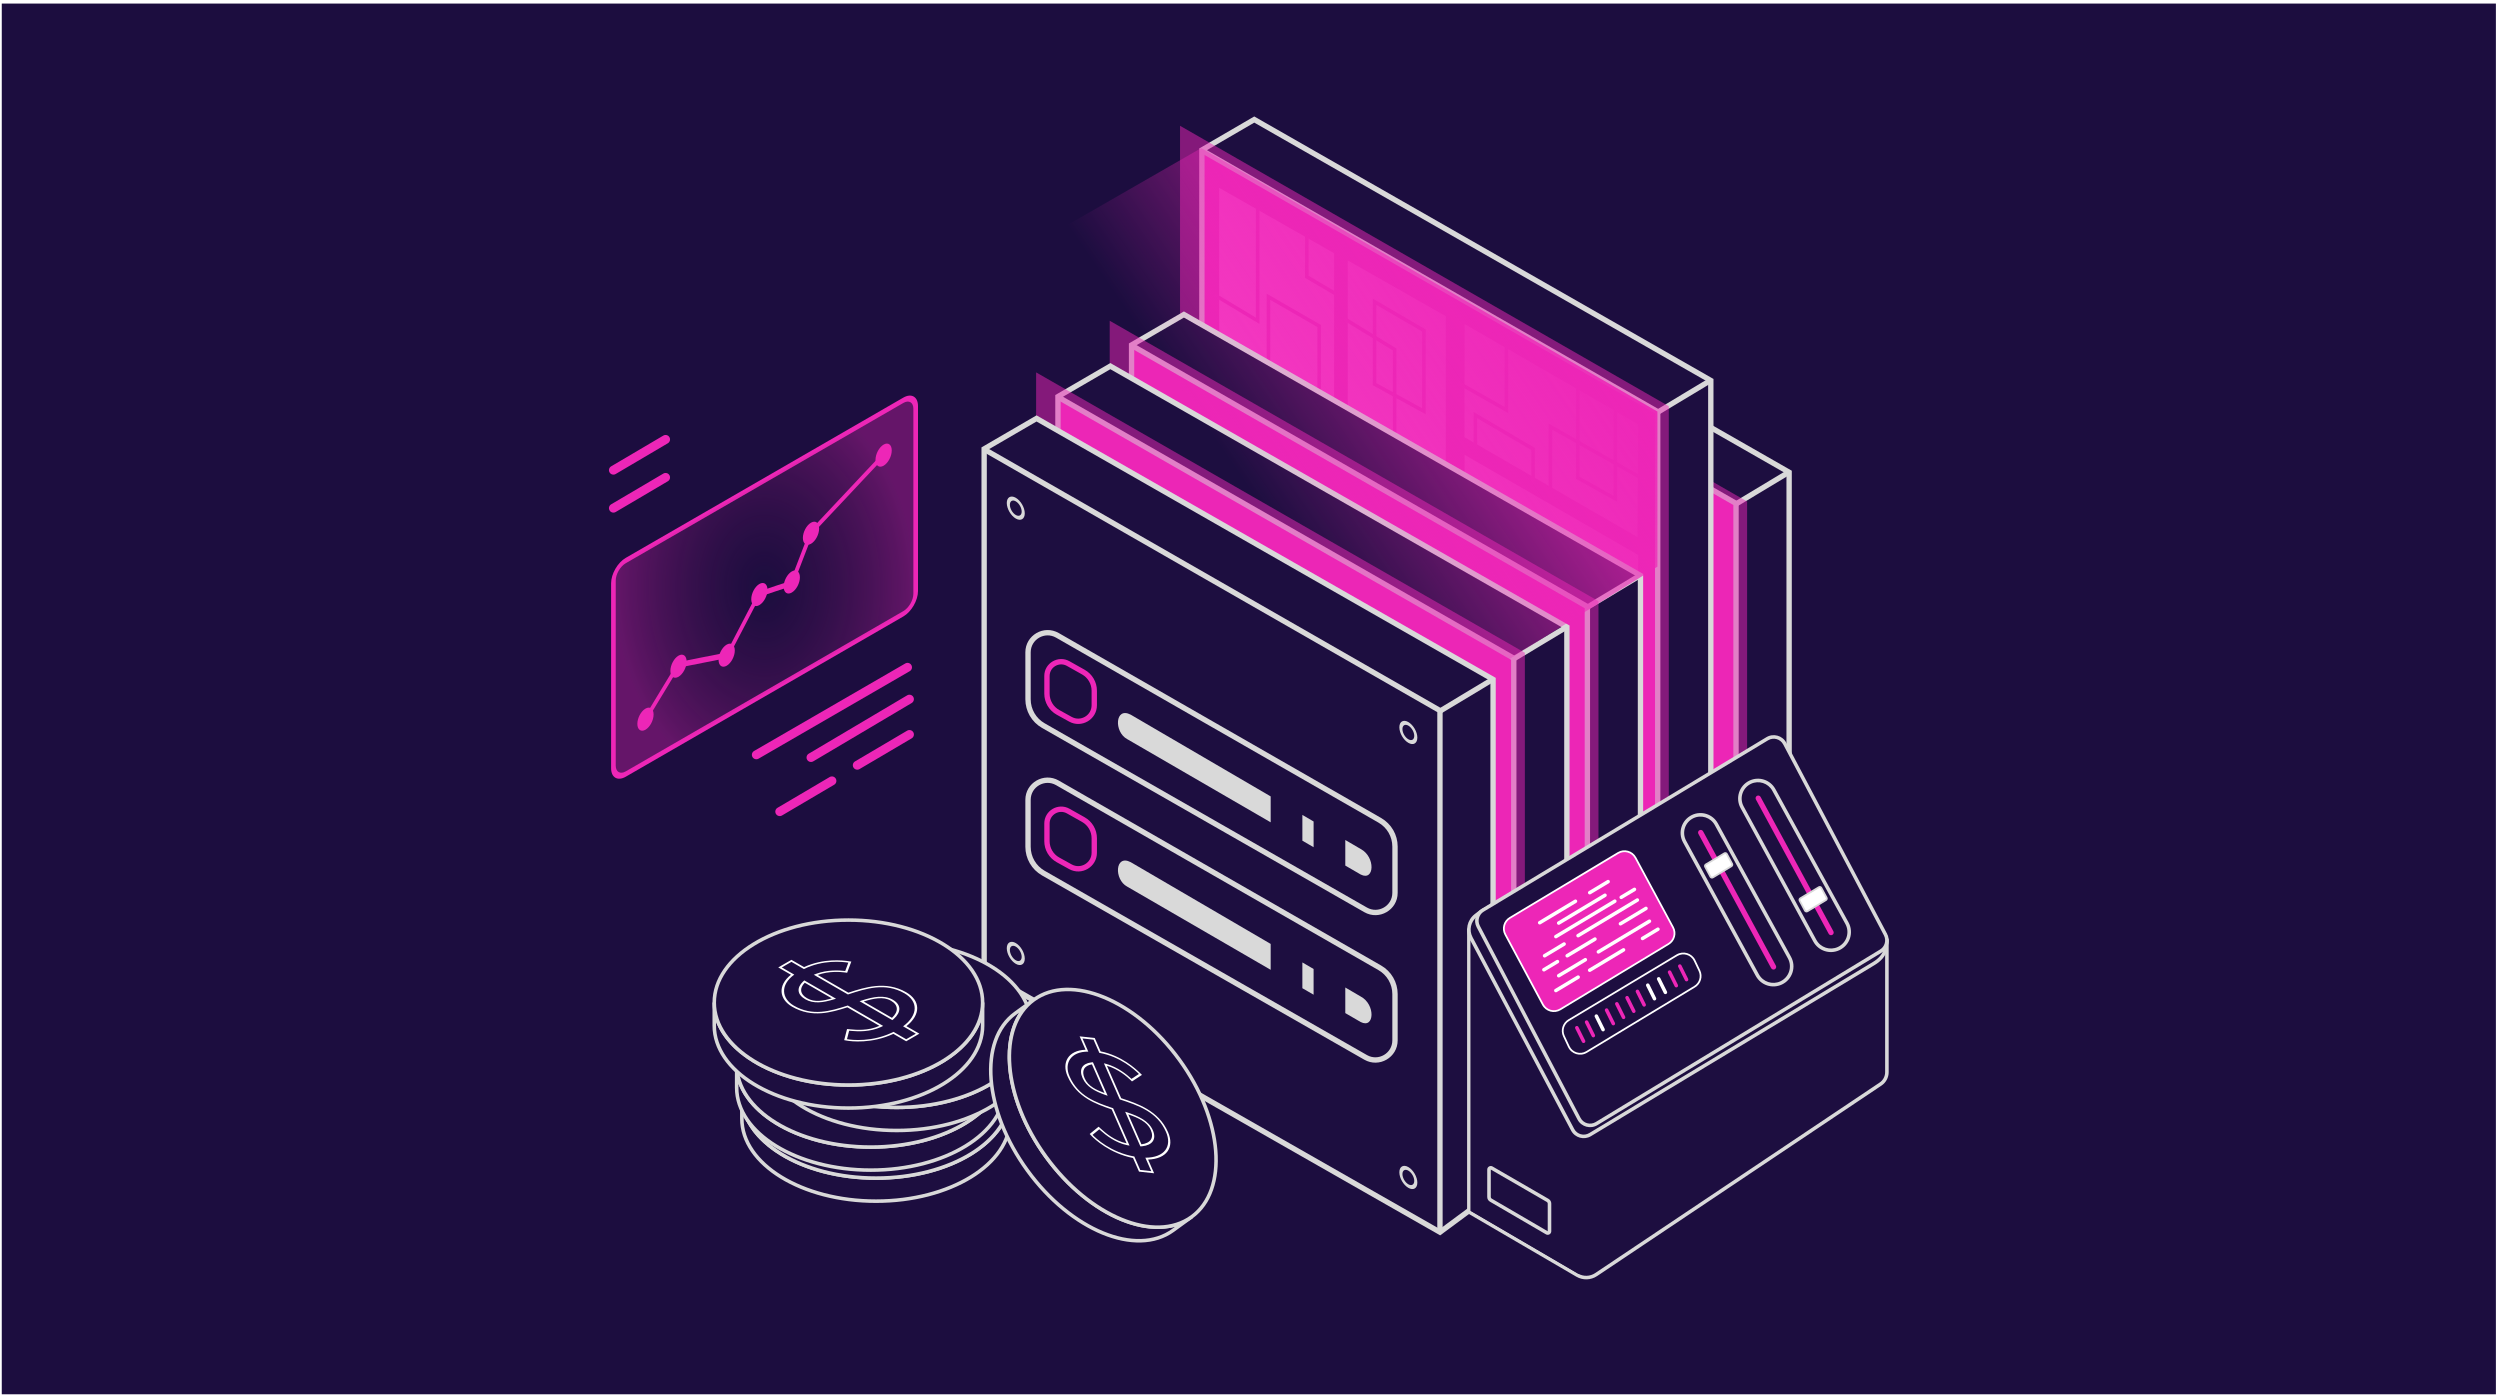 <svg width="574" height="321" viewBox="0 0 574 321" fill="none" xmlns="http://www.w3.org/2000/svg">
<rect x="0.406" y="0.819" width="572.651" height="319.309" fill="#1C0D3F"/>
<path d="M294.218 55.922L294.218 175.68L398.59 235.351L398.59 115.801L294.218 55.922Z" fill="#ED26B7"/>
<path d="M410.688 226.211L398.877 235.175L398.421 116.005L410.688 108.456L410.688 226.211Z" fill="#1D0E40"/>
<path d="M410.536 108.174L398.718 115.592L294.248 55.603L305.93 48.593L410.536 108.174Z" fill="#1D0E40"/>
<path fill-rule="evenodd" clip-rule="evenodd" d="M305.957 47.804L411.397 108.076L411.397 226.639L398.634 236.083L293.32 175.988L293.32 55.156L305.957 47.804ZM305.962 49.221L294.548 55.862L294.548 175.275L398.547 234.619L410.169 226.02L410.169 108.788L305.962 49.221Z" fill="#D9D9D9"/>
<path fill-rule="evenodd" clip-rule="evenodd" d="M294.313 55.102L399.204 115.237L399.204 235.143L397.976 235.143L397.976 115.949L293.702 56.167L294.313 55.102Z" fill="#D9D9D9"/>
<path fill-rule="evenodd" clip-rule="evenodd" d="M410.944 108.993L398.996 116.183L398.362 115.131L410.311 107.941L410.944 108.993Z" fill="#D9D9D9"/>
<g filter="url(#filter0_f_4518_7223)">
<path d="M288.92 50.769L288.92 179.529L401.137 243.685L401.137 115.149L288.92 50.769Z" fill="#ED26B7" fill-opacity="0.5"/>
</g>
<path d="M276.236 34.854L276.236 154.612L380.608 214.283L380.608 94.733L276.236 34.854Z" fill="#ED26B7"/>
<path d="M392.706 205.143L380.895 214.107L380.439 94.937L392.706 87.388L392.706 205.143Z" fill="#1D0E40"/>
<path d="M392.555 87.106L380.737 94.524L276.266 34.535L287.948 27.525L392.555 87.106Z" fill="#1D0E40"/>
<path fill-rule="evenodd" clip-rule="evenodd" d="M287.975 26.736L393.415 87.008L393.415 205.572L380.652 215.015L275.338 154.92L275.339 34.088L287.975 26.736ZM287.981 28.154L276.566 34.794L276.566 154.207L380.565 213.551L392.187 204.953L392.187 87.72L287.981 28.154Z" fill="#D9D9D9"/>
<path fill-rule="evenodd" clip-rule="evenodd" d="M276.331 34.034L381.223 94.169L381.223 214.075L379.995 214.075L379.995 94.881L275.72 35.099L276.331 34.034Z" fill="#D9D9D9"/>
<path fill-rule="evenodd" clip-rule="evenodd" d="M392.962 87.925L381.014 95.115L380.381 94.063L392.329 86.873L392.962 87.925Z" fill="#D9D9D9"/>
<g filter="url(#filter1_f_4518_7223)">
<path d="M270.938 28.882L270.938 157.642L383.155 221.799L383.155 93.262L270.938 28.882Z" fill="#ED26B7" fill-opacity="0.5"/>
</g>
<g style="mix-blend-mode:screen">
<path d="M309.443 105.662L309.443 59.797L331.959 72.606L331.959 118.618L309.443 105.662Z" fill="#F43AC2"/>
</g>
<path fill-rule="evenodd" clip-rule="evenodd" d="M315.189 68.571L327.334 75.644L327.334 95.116L315.189 88.443L315.189 68.571ZM316.008 69.995L316.008 87.959L326.515 93.732L326.515 76.115L316.008 69.995Z" fill="#ED26B7"/>
<path fill-rule="evenodd" clip-rule="evenodd" d="M319.806 80.478L308.418 73.505L308.845 72.807L320.625 80.02L320.625 101.29L319.806 101.29L319.806 80.478Z" fill="#ED26B7"/>
<g style="mix-blend-mode:screen">
<path d="M279.921 96.877L279.921 43.126L306.31 58.137L306.31 112.062L279.921 96.877Z" fill="#F43AC2"/>
</g>
<path fill-rule="evenodd" clip-rule="evenodd" d="M290.822 67.431L303.287 74.614L303.287 89.852L302.468 89.852L302.468 75.087L291.641 68.848L291.641 83.338L290.822 83.338L290.822 67.431Z" fill="#ED26B7"/>
<path fill-rule="evenodd" clip-rule="evenodd" d="M299.635 53.76L300.454 53.76L300.454 63.321L306.941 67.145L306.526 67.85L299.635 63.789L299.635 53.76Z" fill="#ED26B7"/>
<path fill-rule="evenodd" clip-rule="evenodd" d="M288.352 72.925L288.352 47.761L289.171 47.761L289.171 74.371L278.639 68.052L279.06 67.35L288.352 72.925Z" fill="#ED26B7"/>
<g style="mix-blend-mode:screen">
<path d="M336.243 130.401L375.964 153.334L376.129 127.429L336.281 104.423L336.243 130.401Z" fill="#F43AC2"/>
</g>
<g style="mix-blend-mode:screen">
<path d="M336.243 100.382L375.964 123.314L376.129 97.409L336.281 74.403L336.243 100.382Z" fill="#F43AC2"/>
</g>
<path fill-rule="evenodd" clip-rule="evenodd" d="M338.341 94.588L352.409 102.853L352.409 111.037L351.591 111.037L351.591 103.322L339.159 96.018L339.159 103.087L338.341 103.087L338.341 94.588Z" fill="#ED26B7"/>
<path fill-rule="evenodd" clip-rule="evenodd" d="M346.281 78.741L346.281 94.846L334.573 88.206L334.977 87.494L345.462 93.441L345.462 78.741L346.281 78.741Z" fill="#ED26B7"/>
<path fill-rule="evenodd" clip-rule="evenodd" d="M355.565 97.252L377.873 109.853L377.47 110.566L356.384 98.654L356.384 113.025L355.565 113.025L355.565 97.252Z" fill="#ED26B7"/>
<path fill-rule="evenodd" clip-rule="evenodd" d="M361.859 87.519L362.678 87.519L362.678 109.472L370.472 113.818L370.472 92.984L371.29 92.984L371.29 115.212L361.859 109.953L361.859 87.519Z" fill="#ED26B7"/>
<path d="M260.089 79.619L260.088 199.376L364.461 259.047L364.461 139.498L260.089 79.619Z" fill="#ED26B7"/>
<path d="M376.558 249.907L364.747 258.871L364.291 139.701L376.558 132.153L376.558 249.907Z" fill="#1D0E40"/>
<path d="M376.407 131.871L364.589 139.288L260.118 79.299L271.8 72.29L376.407 131.871Z" fill="#1D0E40"/>
<path fill-rule="evenodd" clip-rule="evenodd" d="M271.828 71.501L377.267 131.772L377.267 250.336L364.504 259.779L259.191 199.685L259.191 78.852L271.828 71.501ZM271.833 72.918L260.419 79.559L260.419 198.972L364.418 258.316L376.039 249.717L376.039 132.485L271.833 72.918Z" fill="#D9D9D9"/>
<path fill-rule="evenodd" clip-rule="evenodd" d="M260.183 78.799L365.075 138.934L365.075 258.839L363.847 258.839L363.847 139.645L259.573 79.864L260.183 78.799Z" fill="#D9D9D9"/>
<path fill-rule="evenodd" clip-rule="evenodd" d="M376.814 132.689L364.866 139.88L364.233 138.828L376.181 131.637L376.814 132.689Z" fill="#D9D9D9"/>
<g filter="url(#filter2_f_4518_7223)">
<path d="M254.79 73.647L254.79 202.407L367.008 266.563L367.008 138.027L254.79 73.647Z" fill="#ED26B7" fill-opacity="0.5"/>
</g>
<path d="M243.19 91.468L243.19 211.226L347.562 270.897L347.562 151.347L243.19 91.468Z" fill="#ED26B7"/>
<path d="M359.66 261.757L347.849 270.721L347.393 151.551L359.66 144.002L359.66 261.757Z" fill="#1D0E40"/>
<path d="M359.508 143.72L347.69 151.138L243.22 91.149L254.901 84.139L359.508 143.72Z" fill="#1D0E40"/>
<path fill-rule="evenodd" clip-rule="evenodd" d="M254.929 83.35L360.369 143.622L360.369 262.186L347.606 271.629L242.292 211.534L242.292 90.702L254.929 83.35ZM254.935 84.768L243.52 91.408L243.52 210.821L347.519 270.165L359.141 261.567L359.141 144.335L254.935 84.768Z" fill="#D9D9D9"/>
<path fill-rule="evenodd" clip-rule="evenodd" d="M243.285 90.648L348.176 150.784L348.176 270.689L346.948 270.689L346.948 151.495L242.674 91.714L243.285 90.648Z" fill="#D9D9D9"/>
<path fill-rule="evenodd" clip-rule="evenodd" d="M359.916 144.539L347.968 151.73L347.334 150.678L359.283 143.487L359.916 144.539Z" fill="#D9D9D9"/>
<g filter="url(#filter3_f_4518_7223)">
<path d="M237.891 85.497L237.891 214.256L350.109 278.413L350.109 149.876L237.891 85.497Z" fill="#ED26B7" fill-opacity="0.5"/>
</g>
<path d="M226.243 103.482L226.243 223.24L330.615 282.911L330.615 163.361L226.243 103.482Z" fill="#1D0E40"/>
<path d="M342.712 273.771L330.902 282.735L330.445 163.565L342.712 156.016L342.712 273.771Z" fill="#1D0E40"/>
<path d="M342.561 155.734L330.743 163.152L226.272 103.163L237.954 96.153L342.561 155.734Z" fill="#1D0E40"/>
<path fill-rule="evenodd" clip-rule="evenodd" d="M237.982 95.364L343.422 155.636L343.422 274.199L330.659 283.642L225.345 223.548L225.345 102.716L237.982 95.364ZM237.987 96.781L226.573 103.422L226.573 222.835L330.572 282.179L342.194 273.58L342.194 156.348L237.987 96.781Z" fill="#D9D9D9"/>
<path fill-rule="evenodd" clip-rule="evenodd" d="M226.337 102.662L331.229 162.797L331.229 282.703L330.001 282.703L330.001 163.509L225.727 103.727L226.337 102.662Z" fill="#D9D9D9"/>
<path fill-rule="evenodd" clip-rule="evenodd" d="M342.969 156.553L331.02 163.743L330.387 162.691L342.336 155.5L342.969 156.553Z" fill="#D9D9D9"/>
<path fill-rule="evenodd" clip-rule="evenodd" d="M242.473 146.406C239.88 144.919 236.649 146.79 236.649 149.779L236.649 160.551C236.649 162.827 237.868 164.929 239.844 166.059L313.859 208.374C316.451 209.856 319.678 207.985 319.678 204.998L319.678 194.373C319.678 192.101 318.462 190.001 316.49 188.87L242.473 146.406ZM235.421 149.779C235.421 145.846 239.673 143.384 243.084 145.341L317.101 187.805C319.454 189.155 320.906 191.661 320.906 194.373L320.906 204.998C320.906 208.928 316.66 211.39 313.249 209.44L239.235 167.125C236.876 165.777 235.421 163.268 235.421 160.551L235.421 149.779Z" fill="#D9D9D9"/>
<path fill-rule="evenodd" clip-rule="evenodd" d="M244.96 152.891C243.186 151.893 240.995 153.175 240.995 155.21L240.995 159.261C240.995 160.824 241.843 162.264 243.211 163.021L246.072 164.606C248.118 165.739 250.629 164.259 250.629 161.92L250.629 158.593C250.629 157.04 249.792 155.608 248.438 154.847L244.96 152.891ZM239.767 155.21C239.767 152.236 242.97 150.363 245.562 151.821L249.04 153.777C250.78 154.756 251.857 156.597 251.857 158.593L251.857 161.92C251.857 165.195 248.342 167.266 245.477 165.68L242.616 164.095C240.858 163.122 239.767 161.271 239.767 159.261L239.767 155.21Z" fill="#ED26B7"/>
<path fill-rule="evenodd" clip-rule="evenodd" d="M299.024 187.106L301.603 188.612L301.603 194.519L299.024 193.023L299.024 187.106ZM291.748 182.857L259.614 164.089C255.992 162.187 255.727 168.065 258.807 169.705L291.748 188.805L291.748 182.857ZM308.879 198.737L308.879 192.862L312.422 194.932C315.84 196.745 315.618 202.414 312.422 200.792L308.879 198.737Z" fill="#D9D9D9"/>
<path fill-rule="evenodd" clip-rule="evenodd" d="M242.473 180.273C239.88 178.786 236.649 180.658 236.649 183.646L236.649 194.419C236.649 196.695 237.868 198.797 239.844 199.927L313.859 242.242C316.451 243.724 319.678 241.852 319.678 238.866L319.678 228.241C319.678 225.968 318.462 223.869 316.49 222.738L242.473 180.273ZM235.421 183.646C235.421 179.714 239.673 177.251 243.084 179.208L317.101 221.673C319.454 223.023 320.906 225.528 320.906 228.241L320.906 238.866C320.906 242.795 316.66 245.258 313.249 243.308L239.235 200.993C236.876 199.644 235.421 197.136 235.421 194.419L235.421 183.646Z" fill="#D9D9D9"/>
<path fill-rule="evenodd" clip-rule="evenodd" d="M244.96 186.758C243.186 185.761 240.995 187.043 240.995 189.077L240.995 193.129C240.995 194.691 241.843 196.131 243.211 196.888L246.072 198.473C248.118 199.606 250.629 198.126 250.629 195.787L250.629 192.461C250.629 190.908 249.792 189.476 248.438 188.715L244.96 186.758ZM239.767 189.077C239.767 186.103 242.97 184.23 245.562 185.688L249.04 187.644C250.78 188.623 251.857 190.464 251.857 192.461L251.857 195.787C251.857 199.062 248.342 201.134 245.477 199.547L242.616 197.963C240.858 196.989 239.767 195.138 239.767 193.129L239.767 189.077Z" fill="#ED26B7"/>
<path fill-rule="evenodd" clip-rule="evenodd" d="M299.023 220.974L301.602 222.48L301.602 228.386L299.023 226.891L299.023 220.974ZM291.747 216.724L259.614 197.956C255.992 196.054 255.727 201.933 258.807 203.572L291.747 222.672L291.747 216.724ZM308.878 232.605L308.878 226.73L312.422 228.799C315.84 230.612 315.618 236.282 312.422 234.66L308.878 232.605Z" fill="#D9D9D9"/>
<path fill-rule="evenodd" clip-rule="evenodd" d="M233.222 217.344C232.473 216.911 231.866 217.262 231.866 218.127C231.866 218.992 232.473 220.044 233.222 220.477C233.972 220.91 234.579 220.559 234.579 219.694C234.579 218.829 233.972 217.777 233.222 217.344ZM231.157 217.718C231.157 216.401 232.082 215.867 233.222 216.525C234.363 217.184 235.288 218.786 235.288 220.103C235.288 221.42 234.363 221.954 233.222 221.296C232.082 220.637 231.157 219.035 231.157 217.718Z" fill="#D9D9D9"/>
<path fill-rule="evenodd" clip-rule="evenodd" d="M233.222 115.108C232.473 114.676 231.866 115.026 231.866 115.892C231.866 116.757 232.473 117.809 233.222 118.241C233.972 118.674 234.579 118.323 234.579 117.458C234.579 116.593 233.972 115.541 233.222 115.108ZM231.157 115.482C231.157 114.165 232.082 113.631 233.222 114.29C234.363 114.948 235.288 116.55 235.288 117.867C235.288 119.185 234.363 119.719 233.222 119.06C232.082 118.401 231.157 116.799 231.157 115.482Z" fill="#D9D9D9"/>
<path fill-rule="evenodd" clip-rule="evenodd" d="M323.356 166.605C322.606 166.172 321.999 166.523 321.999 167.388C321.999 168.253 322.606 169.305 323.356 169.738C324.105 170.171 324.712 169.82 324.712 168.955C324.712 168.09 324.105 167.038 323.356 166.605ZM321.29 166.979C321.29 165.662 322.215 165.128 323.356 165.786C324.496 166.445 325.421 168.047 325.421 169.364C325.421 170.681 324.496 171.215 323.356 170.557C322.215 169.898 321.29 168.296 321.29 166.979Z" fill="#D9D9D9"/>
<path fill-rule="evenodd" clip-rule="evenodd" d="M323.356 268.779C322.606 268.346 321.999 268.697 321.999 269.562C321.999 270.427 322.606 271.479 323.356 271.912C324.105 272.344 324.712 271.994 324.712 271.129C324.712 270.264 324.105 269.212 323.356 268.779ZM321.29 269.153C321.29 267.836 322.215 267.302 323.356 267.96C324.496 268.619 325.421 270.221 325.421 271.538C325.421 272.855 324.496 273.389 323.356 272.731C322.215 272.072 321.29 270.47 321.29 269.153Z" fill="#D9D9D9"/>
<path d="M337.254 278.254L337.254 213.608L425.451 205.202L433.234 215.882L433.234 246.178C433.234 247.27 432.689 248.291 431.782 248.899L366.473 292.642C365.171 293.514 363.485 293.566 362.132 292.776L337.254 278.254Z" fill="#1D0E40"/>
<path fill-rule="evenodd" clip-rule="evenodd" d="M425.645 204.772L433.643 215.749L433.643 246.178C433.643 247.407 433.031 248.555 432.009 249.239L366.701 292.982C365.268 293.941 363.414 293.999 361.925 293.129L336.845 278.489L336.845 213.236L425.645 204.772ZM337.664 213.98L337.664 278.019L362.338 292.422C363.556 293.133 365.073 293.087 366.245 292.302L431.554 248.559C432.348 248.027 432.825 247.134 432.825 246.178L432.825 216.015L425.258 205.631L337.664 213.98Z" fill="#D9D9D9"/>
<path d="M337.666 278.006L337.666 216.08L339.884 214.797L364.078 258.785L364.078 291.306C364.078 292.255 363.049 292.845 362.23 292.367L337.666 278.006Z" fill="#1D0E40"/>
<path d="M432.786 214.661L408.895 174.339C408.105 173.006 406.398 172.543 405.042 173.293L340.274 209.133C340.149 209.202 340.03 209.28 339.917 209.367L338.855 210.182C337.27 211.398 336.795 213.581 337.731 215.346L361.08 259.396C361.85 260.849 363.683 261.357 365.091 260.507L430.289 221.18C431.524 220.435 432.579 219.347 432.913 217.945C433.038 217.422 433.111 216.915 433.169 216.341C433.228 215.755 433.086 215.168 432.786 214.661Z" fill="#1D0E40"/>
<path fill-rule="evenodd" clip-rule="evenodd" d="M404.844 172.935C406.394 172.077 408.344 172.607 409.247 174.131L433.138 214.452C433.48 215.029 433.645 215.703 433.577 216.382C433.518 216.967 433.442 217.493 433.312 218.04C432.943 219.588 431.788 220.754 430.501 221.53L365.303 260.858C363.693 261.829 361.598 261.248 360.718 259.587L337.369 215.538C336.34 213.596 336.863 211.195 338.606 209.857L339.668 209.042C339.797 208.943 339.933 208.854 340.076 208.775L404.844 172.935ZM408.543 174.548C407.865 173.405 406.403 173.008 405.24 173.651L340.472 209.491C340.365 209.55 340.263 209.617 340.166 209.692L339.105 210.506C337.678 211.601 337.251 213.566 338.093 215.154L361.441 259.204C362.102 260.449 363.673 260.885 364.88 260.157L430.078 220.829C431.259 220.117 432.216 219.107 432.515 217.85C432.634 217.351 432.705 216.863 432.762 216.3C432.812 215.807 432.693 215.306 432.434 214.869L408.543 174.548Z" fill="#D9D9D9"/>
<path d="M405.765 169.613L340.472 208.956C339.173 209.739 338.709 211.398 339.413 212.741L362.544 256.858C363.312 258.322 365.155 258.835 366.568 257.977L431.858 218.357C433.153 217.571 433.613 215.911 432.905 214.571L409.778 170.73C409.01 169.274 407.175 168.763 405.765 169.613Z" fill="#1D0E40"/>
<path fill-rule="evenodd" clip-rule="evenodd" d="M409.416 170.921C408.758 169.673 407.185 169.235 405.976 169.964L340.683 209.307C339.57 209.978 339.172 211.4 339.775 212.551L362.907 256.668C363.565 257.923 365.145 258.362 366.356 257.627L431.645 218.007C432.756 217.333 433.15 215.91 432.543 214.761L409.416 170.921ZM405.554 169.262C407.166 168.291 409.262 168.875 410.14 170.539L433.267 214.379C434.076 215.912 433.551 217.808 432.07 218.707L366.781 258.327C365.166 259.307 363.059 258.721 362.182 257.048L339.05 212.931C338.246 211.396 338.776 209.5 340.26 208.606L405.554 169.262Z" fill="#D9D9D9"/>
<path d="M371.512 195.845L346.673 210.745C345.362 211.531 344.899 213.208 345.621 214.555L354.244 230.646C355.019 232.092 356.848 232.593 358.252 231.745L383.087 216.737C384.395 215.947 384.852 214.27 384.127 212.925L375.508 196.942C374.733 195.504 372.913 195.005 371.512 195.845Z" fill="#ED26B7"/>
<path fill-rule="evenodd" clip-rule="evenodd" d="M375.328 197.039C374.608 195.704 372.919 195.24 371.618 196.021L346.778 210.92C345.561 211.65 345.131 213.208 345.802 214.459L354.425 230.549C355.144 231.892 356.842 232.357 358.146 231.57L382.981 216.562C384.196 215.828 384.621 214.271 383.947 213.022L375.328 197.039ZM371.407 195.67C372.908 194.769 374.857 195.304 375.688 196.845L384.307 212.828C385.084 214.269 384.594 216.066 383.193 216.912L358.358 231.92C356.853 232.829 354.894 232.292 354.064 230.742L345.441 214.652C344.667 213.208 345.163 211.412 346.568 210.569L371.407 195.67Z" fill="white"/>
<path d="M385.022 219.325L360.191 234.219C358.932 234.975 358.448 236.56 359.07 237.89L360.196 240.298C360.917 241.84 362.816 242.417 364.273 241.537L389.078 226.547C390.339 225.786 390.816 224.193 390.184 222.864L389.083 220.551C388.356 219.024 386.472 218.455 385.022 219.325Z" fill="#1D0E40"/>
<path fill-rule="evenodd" clip-rule="evenodd" d="M388.898 220.639C388.223 219.221 386.474 218.693 385.127 219.5L360.296 234.395C359.127 235.096 358.677 236.568 359.255 237.804L360.381 240.211C361.051 241.643 362.814 242.179 364.167 241.361L388.972 226.372C390.143 225.665 390.586 224.186 389.999 222.951L388.898 220.639ZM384.916 219.149C386.47 218.217 388.489 218.827 389.268 220.463L390.368 222.776C391.046 224.2 390.534 225.906 389.184 226.722L364.379 241.712C362.818 242.655 360.783 242.037 360.01 240.385L358.884 237.977C358.218 236.552 358.737 234.853 360.086 234.044L384.916 219.149Z" fill="white"/>
<path d="M399.983 185.336L416.687 215.996C417.749 217.946 420.145 218.732 422.156 217.792C424.353 216.764 425.226 214.094 424.06 211.967L407.273 181.351C406.215 179.421 403.834 178.651 401.846 179.597C399.694 180.622 398.843 183.243 399.983 185.336Z" fill="#1D0E40"/>
<path fill-rule="evenodd" clip-rule="evenodd" d="M402.022 179.967C400.082 180.89 399.315 183.253 400.342 185.14L417.047 215.8C418.005 217.56 420.167 218.27 421.982 217.421C423.966 216.493 424.753 214.083 423.701 212.164L406.914 181.548C405.96 179.808 403.814 179.114 402.022 179.967ZM399.624 185.532C398.371 183.233 399.306 180.353 401.67 179.228C403.854 178.189 406.469 179.034 407.632 181.155L424.419 211.77C425.699 214.104 424.741 217.035 422.329 218.162C420.122 219.195 417.493 218.331 416.328 216.192L399.624 185.532Z" fill="#D9D9D9"/>
<path fill-rule="evenodd" clip-rule="evenodd" d="M403.399 182.727C403.697 182.565 404.07 182.676 404.231 182.974L420.945 213.818C421.107 214.116 420.996 214.489 420.698 214.65C420.4 214.812 420.027 214.701 419.866 214.403L403.152 183.559C402.99 183.261 403.101 182.889 403.399 182.727Z" fill="#ED26B7"/>
<path d="M417.61 203.697L413.347 206.254C413.16 206.366 413.094 206.605 413.196 206.798L414.411 209.074C414.521 209.281 414.783 209.353 414.984 209.231L419.246 206.656C419.432 206.543 419.498 206.304 419.394 206.112L418.181 203.854C418.07 203.648 417.81 203.577 417.61 203.697Z" fill="white"/>
<path fill-rule="evenodd" clip-rule="evenodd" d="M418 203.951C417.945 203.848 417.815 203.812 417.715 203.872L413.452 206.429C413.359 206.485 413.325 206.605 413.377 206.701L414.591 208.977C414.647 209.081 414.777 209.117 414.878 209.056L419.14 206.481C419.233 206.424 419.266 206.305 419.214 206.209L418 203.951ZM417.504 203.521C417.805 203.341 418.195 203.449 418.361 203.757L419.574 206.015C419.729 206.303 419.631 206.662 419.351 206.831L415.089 209.406C414.788 209.588 414.396 209.481 414.23 209.17L413.016 206.894C412.862 206.605 412.961 206.247 413.241 206.078L417.504 203.521Z" fill="#D9D9D9"/>
<path d="M386.778 193.225L403.482 223.886C404.544 225.835 406.94 226.622 408.951 225.681C411.148 224.653 412.021 221.983 410.854 219.856L394.068 189.241C393.009 187.31 390.628 186.541 388.64 187.487C386.488 188.511 385.637 191.132 386.778 193.225Z" fill="#1D0E40"/>
<path fill-rule="evenodd" clip-rule="evenodd" d="M388.816 187.857C386.876 188.78 386.109 191.143 387.137 193.029L403.842 223.69C404.8 225.449 406.962 226.159 408.777 225.31C410.76 224.383 411.548 221.973 410.495 220.053L393.709 189.438C392.755 187.697 390.608 187.004 388.816 187.857ZM386.418 193.421C385.166 191.122 386.1 188.242 388.465 187.117C390.649 186.078 393.264 186.923 394.427 189.044L411.213 219.659C412.493 221.994 411.536 224.924 409.124 226.052C406.917 227.084 404.288 226.221 403.123 224.081L386.418 193.421Z" fill="#D9D9D9"/>
<path fill-rule="evenodd" clip-rule="evenodd" d="M390.194 190.616C390.492 190.455 390.865 190.566 391.026 190.864L407.74 221.707C407.902 222.005 407.791 222.378 407.493 222.54C407.195 222.701 406.822 222.59 406.66 222.292L389.946 191.449C389.785 191.151 389.896 190.778 390.194 190.616Z" fill="#ED26B7"/>
<path d="M395.915 195.92L391.652 198.477C391.465 198.589 391.399 198.828 391.502 199.021L392.716 201.297C392.826 201.504 393.088 201.576 393.289 201.454L397.551 198.879C397.737 198.766 397.803 198.527 397.7 198.335L396.486 196.077C396.375 195.872 396.115 195.8 395.915 195.92Z" fill="white"/>
<path fill-rule="evenodd" clip-rule="evenodd" d="M396.306 196.174C396.25 196.071 396.12 196.036 396.02 196.096L391.757 198.653C391.664 198.709 391.631 198.828 391.682 198.924L392.897 201.201C392.952 201.304 393.083 201.34 393.183 201.279L397.445 198.704C397.538 198.648 397.571 198.528 397.519 198.432L396.306 196.174ZM395.81 195.745C396.11 195.564 396.5 195.672 396.666 195.98L397.88 198.238C398.035 198.526 397.937 198.885 397.657 199.054L393.395 201.63C393.094 201.812 392.701 201.704 392.536 201.393L391.321 199.117C391.167 198.828 391.266 198.47 391.547 198.302L395.81 195.745Z" fill="#D9D9D9"/>
<path fill-rule="evenodd" clip-rule="evenodd" d="M341.467 268.534C341.467 267.904 342.15 267.51 342.696 267.825L355.561 275.267C355.941 275.486 356.175 275.891 356.175 276.33L356.175 282.698C356.175 283.33 355.489 283.724 354.943 283.405L342.076 275.898C341.699 275.678 341.467 275.274 341.467 274.837L341.467 268.534ZM355.152 275.975L342.286 268.534L342.286 274.837C342.286 274.983 342.363 275.117 342.489 275.191L355.356 282.698L355.356 276.33C355.356 276.184 355.278 276.048 355.152 275.975Z" fill="#D9D9D9"/>
<path fill-rule="evenodd" clip-rule="evenodd" d="M361.863 235.605C362.066 235.504 362.312 235.587 362.412 235.789L363.952 238.891C364.053 239.093 363.97 239.339 363.768 239.439C363.565 239.54 363.32 239.457 363.219 239.255L361.679 236.154C361.578 235.951 361.661 235.706 361.863 235.605Z" fill="#ED26B7"/>
<path fill-rule="evenodd" clip-rule="evenodd" d="M364.103 234.303C364.305 234.202 364.551 234.285 364.652 234.487L366.192 237.588C366.292 237.791 366.21 238.037 366.007 238.137C365.805 238.238 365.559 238.155 365.459 237.953L363.918 234.852C363.818 234.649 363.9 234.403 364.103 234.303Z" fill="#ED26B7"/>
<path fill-rule="evenodd" clip-rule="evenodd" d="M366.343 232.933C366.545 232.832 366.791 232.915 366.891 233.117L368.432 236.219C368.532 236.421 368.45 236.667 368.247 236.767C368.045 236.868 367.799 236.785 367.698 236.583L366.158 233.482C366.058 233.279 366.14 233.034 366.343 232.933Z" fill="white"/>
<path fill-rule="evenodd" clip-rule="evenodd" d="M368.694 231.549C368.896 231.448 369.142 231.531 369.242 231.734L370.783 234.835C370.883 235.037 370.801 235.283 370.598 235.383C370.396 235.484 370.15 235.401 370.05 235.199L368.509 232.098C368.409 231.895 368.491 231.65 368.694 231.549Z" fill="#ED26B7"/>
<path fill-rule="evenodd" clip-rule="evenodd" d="M371.045 230.111C371.247 230.011 371.493 230.093 371.593 230.296L373.134 233.397C373.234 233.6 373.152 233.845 372.949 233.946C372.747 234.046 372.501 233.964 372.4 233.761L370.86 230.66C370.759 230.458 370.842 230.212 371.045 230.111Z" fill="#ED26B7"/>
<path fill-rule="evenodd" clip-rule="evenodd" d="M373.395 228.708C373.598 228.607 373.844 228.69 373.944 228.892L375.484 231.993C375.585 232.196 375.502 232.441 375.3 232.542C375.097 232.642 374.852 232.56 374.751 232.357L373.211 229.256C373.11 229.054 373.193 228.808 373.395 228.708Z" fill="#ED26B7"/>
<path fill-rule="evenodd" clip-rule="evenodd" d="M375.771 227.253C375.974 227.153 376.22 227.235 376.32 227.438L377.86 230.539C377.961 230.741 377.878 230.987 377.676 231.087C377.473 231.188 377.228 231.105 377.127 230.903L375.587 227.802C375.486 227.599 375.569 227.354 375.771 227.253Z" fill="#ED26B7"/>
<path fill-rule="evenodd" clip-rule="evenodd" d="M378.147 225.833C378.35 225.732 378.595 225.815 378.696 226.017L380.236 229.118C380.337 229.321 380.254 229.566 380.052 229.667C379.849 229.767 379.604 229.685 379.503 229.482L377.963 226.381C377.862 226.179 377.945 225.933 378.147 225.833Z" fill="white"/>
<path fill-rule="evenodd" clip-rule="evenodd" d="M380.651 224.378C380.853 224.277 381.099 224.36 381.199 224.563L382.74 227.664C382.84 227.866 382.757 228.112 382.555 228.212C382.353 228.313 382.107 228.23 382.006 228.028L380.466 224.927C380.365 224.724 380.448 224.479 380.651 224.378Z" fill="white"/>
<path fill-rule="evenodd" clip-rule="evenodd" d="M383.154 222.834C383.356 222.733 383.602 222.816 383.702 223.018L385.243 226.12C385.343 226.322 385.261 226.568 385.058 226.668C384.856 226.769 384.61 226.686 384.51 226.484L382.969 223.383C382.869 223.18 382.951 222.935 383.154 222.834Z" fill="#ED26B7"/>
<path fill-rule="evenodd" clip-rule="evenodd" d="M385.505 221.447C385.707 221.347 385.953 221.429 386.053 221.632L387.594 224.733C387.694 224.935 387.611 225.181 387.409 225.281C387.207 225.382 386.961 225.299 386.86 225.097L385.32 221.996C385.219 221.793 385.302 221.548 385.505 221.447Z" fill="#ED26B7"/>
<path fill-rule="evenodd" clip-rule="evenodd" d="M369.575 202.211C369.691 202.405 369.629 202.656 369.435 202.773L365.216 205.307C365.022 205.423 364.77 205.361 364.654 205.167C364.538 204.973 364.6 204.722 364.794 204.605L369.013 202.071C369.207 201.954 369.458 202.017 369.575 202.211ZM362.077 206.715C362.193 206.909 362.13 207.16 361.937 207.277L353.728 212.207C353.534 212.324 353.283 212.261 353.166 212.067C353.05 211.873 353.113 211.622 353.306 211.506L361.515 206.575C361.709 206.458 361.96 206.521 362.077 206.715Z" fill="white"/>
<path fill-rule="evenodd" clip-rule="evenodd" d="M375.62 203.993C375.736 204.187 375.674 204.438 375.48 204.555L372.443 206.379C372.249 206.495 371.998 206.432 371.881 206.239C371.765 206.045 371.828 205.793 372.021 205.677L375.058 203.853C375.252 203.736 375.503 203.799 375.62 203.993ZM371.109 206.702C371.226 206.896 371.163 207.148 370.969 207.264L357.437 215.393C357.243 215.509 356.992 215.446 356.875 215.252C356.759 215.059 356.822 214.807 357.015 214.691L370.547 206.562C370.741 206.446 370.993 206.509 371.109 206.702Z" fill="white"/>
<path fill-rule="evenodd" clip-rule="evenodd" d="M368.855 205.342C368.971 205.536 368.908 205.788 368.715 205.904L358.095 212.283C357.901 212.399 357.65 212.337 357.533 212.143C357.417 211.949 357.48 211.698 357.674 211.581L368.293 205.202C368.487 205.086 368.738 205.149 368.855 205.342Z" fill="white"/>
<path fill-rule="evenodd" clip-rule="evenodd" d="M376.287 206.437C376.403 206.631 376.341 206.883 376.147 206.999L362.539 215.173C362.345 215.29 362.093 215.227 361.977 215.033C361.861 214.839 361.923 214.588 362.117 214.471L375.725 206.297C375.919 206.181 376.171 206.243 376.287 206.437ZM359.468 216.54C359.584 216.734 359.521 216.986 359.328 217.102L354.848 219.793C354.654 219.909 354.403 219.846 354.286 219.653C354.17 219.459 354.233 219.207 354.427 219.091L358.906 216.4C359.1 216.284 359.351 216.346 359.468 216.54Z" fill="white"/>
<path fill-rule="evenodd" clip-rule="evenodd" d="M378.267 208.366C378.384 208.56 378.321 208.811 378.127 208.928L372.268 212.447C372.075 212.563 371.823 212.5 371.707 212.307C371.59 212.113 371.653 211.861 371.847 211.745L377.705 208.226C377.899 208.109 378.151 208.172 378.267 208.366ZM366.55 215.404C366.666 215.598 366.604 215.85 366.41 215.966L360.043 219.791C359.849 219.907 359.597 219.844 359.481 219.651C359.365 219.457 359.427 219.205 359.621 219.089L365.988 215.264C366.182 215.148 366.434 215.21 366.55 215.404ZM357.943 220.575C358.059 220.768 357.996 221.02 357.802 221.136L354.693 223.004C354.499 223.121 354.248 223.058 354.131 222.864C354.015 222.67 354.077 222.419 354.271 222.302L357.381 220.434C357.575 220.318 357.826 220.381 357.943 220.575Z" fill="white"/>
<path fill-rule="evenodd" clip-rule="evenodd" d="M379.061 211.299C379.177 211.493 379.115 211.744 378.921 211.86L367.204 218.899C367.01 219.015 366.759 218.952 366.642 218.759C366.526 218.565 366.588 218.313 366.782 218.197L378.499 211.159C378.693 211.042 378.945 211.105 379.061 211.299ZM364.344 220.139C364.461 220.333 364.398 220.584 364.204 220.701L358.095 224.37C357.901 224.486 357.65 224.424 357.533 224.23C357.417 224.036 357.48 223.785 357.674 223.668L363.783 219.999C363.976 219.882 364.228 219.945 364.344 220.139Z" fill="white"/>
<path fill-rule="evenodd" clip-rule="evenodd" d="M381.011 213.137C381.128 213.331 381.065 213.583 380.871 213.699L377.339 215.821C377.145 215.937 376.894 215.875 376.777 215.681C376.661 215.487 376.724 215.235 376.917 215.119L380.45 212.997C380.643 212.881 380.895 212.944 381.011 213.137ZM373.113 217.882C373.229 218.076 373.167 218.327 372.973 218.443L365.205 223.11C365.011 223.226 364.76 223.163 364.643 222.969C364.527 222.776 364.59 222.524 364.783 222.408L372.551 217.742C372.745 217.625 372.997 217.688 373.113 217.882ZM362.692 224.142C362.808 224.336 362.745 224.587 362.551 224.703L357.437 227.776C357.243 227.892 356.992 227.829 356.875 227.636C356.759 227.442 356.822 227.19 357.015 227.074L362.13 224.002C362.324 223.885 362.575 223.948 362.692 224.142Z" fill="white"/>
<path fill-rule="evenodd" clip-rule="evenodd" d="M140.308 133.916C140.308 131.769 141.816 129.157 143.676 128.084L207.406 91.289C209.266 90.215 210.773 91.086 210.773 93.234L210.773 135.707C210.773 137.854 209.266 140.466 207.406 141.54L143.676 178.334C141.816 179.408 140.308 178.537 140.308 176.39L140.308 133.916ZM143.676 129.312C142.404 130.046 141.372 131.833 141.372 133.302L141.372 175.776C141.372 177.245 142.404 177.841 143.676 177.106L207.406 140.312C208.678 139.577 209.71 137.79 209.71 136.321L209.71 93.847C209.71 92.378 208.678 91.782 207.406 92.517L143.676 129.312Z" fill="#ED26B7"/>
<path d="M140.84 133.609C140.84 131.801 142.11 129.602 143.676 128.698L207.406 91.903C208.972 90.999 210.242 91.732 210.242 93.54L210.242 136.014C210.242 137.822 208.972 140.022 207.406 140.926L143.676 177.72C142.11 178.624 140.84 177.891 140.84 176.083L140.84 133.609Z" fill="url(#paint0_radial_4518_7223)" fill-opacity="0.35"/>
<path fill-rule="evenodd" clip-rule="evenodd" d="M186.646 122.445L203.087 104.947L202.674 104.054L185.9 121.905L181.494 133.377L174.079 135.85L166.81 149.824L155.617 152.036L147.838 164.882L148.562 165.363L155.881 153.276L167.154 151.049L174.475 136.973L182.034 134.452L186.646 122.445Z" fill="#ED26B7"/>
<path d="M157.647 151.886C157.647 153.224 156.812 154.791 155.783 155.386C154.753 155.98 153.919 155.377 153.919 154.038C153.919 152.7 154.753 151.133 155.783 150.538C156.812 149.944 157.647 150.547 157.647 151.886Z" fill="#ED26B7"/>
<path d="M176.216 135.428C176.216 136.767 175.382 138.334 174.352 138.928C173.323 139.523 172.488 138.919 172.488 137.581C172.488 136.242 173.323 134.675 174.352 134.081C175.382 133.486 176.216 134.09 176.216 135.428Z" fill="#ED26B7"/>
<path d="M168.71 149.352C168.71 150.691 167.875 152.258 166.845 152.852C165.816 153.446 164.981 152.843 164.981 151.504C164.981 150.166 165.816 148.599 166.845 148.004C167.875 147.41 168.71 148.013 168.71 149.352Z" fill="#ED26B7"/>
<path d="M183.657 132.549C183.657 133.888 182.823 135.455 181.793 136.049C180.764 136.644 179.929 136.04 179.929 134.702C179.929 133.363 180.764 131.796 181.793 131.202C182.823 130.607 183.657 131.211 183.657 132.549Z" fill="#ED26B7"/>
<path d="M188.069 121.355C188.069 122.693 187.235 124.26 186.205 124.855C185.176 125.449 184.341 124.846 184.341 123.507C184.341 122.169 185.176 120.602 186.205 120.007C187.235 119.413 188.069 120.016 188.069 121.355Z" fill="#ED26B7"/>
<path d="M204.744 103.424C204.744 104.763 203.91 106.33 202.88 106.924C201.851 107.519 201.016 106.915 201.016 105.577C201.016 104.238 201.851 102.671 202.88 102.077C203.91 101.482 204.744 102.086 204.744 103.424Z" fill="#ED26B7"/>
<path d="M150.064 164.047C150.064 165.385 149.23 166.952 148.2 167.547C147.171 168.141 146.336 167.538 146.336 166.199C146.336 164.861 147.171 163.294 148.2 162.699C149.23 162.105 150.064 162.708 150.064 164.047Z" fill="#ED26B7"/>
<path fill-rule="evenodd" clip-rule="evenodd" d="M209.252 152.705C209.535 153.194 209.368 153.82 208.879 154.103L174.167 174.189C173.678 174.472 173.052 174.305 172.769 173.816C172.486 173.327 172.653 172.701 173.142 172.418L207.854 152.331C208.343 152.048 208.969 152.216 209.252 152.705Z" fill="#ED26B7"/>
<path fill-rule="evenodd" clip-rule="evenodd" d="M209.687 160.007C209.975 160.493 209.815 161.121 209.328 161.409L186.727 174.806C186.241 175.094 185.613 174.934 185.325 174.447C185.037 173.961 185.197 173.333 185.683 173.045L208.285 159.648C208.771 159.36 209.399 159.521 209.687 160.007Z" fill="#ED26B7"/>
<path fill-rule="evenodd" clip-rule="evenodd" d="M209.69 168.118C209.977 168.605 209.815 169.233 209.328 169.52L197.352 176.578C196.865 176.865 196.238 176.703 195.951 176.216C195.664 175.729 195.826 175.102 196.313 174.815L208.289 167.756C208.776 167.469 209.403 167.632 209.69 168.118Z" fill="#ED26B7"/>
<path fill-rule="evenodd" clip-rule="evenodd" d="M191.892 178.771C192.179 179.258 192.017 179.885 191.53 180.172L179.554 187.231C179.067 187.518 178.44 187.356 178.153 186.869C177.866 186.382 178.028 185.755 178.515 185.468L190.491 178.409C190.978 178.122 191.605 178.284 191.892 178.771Z" fill="#ED26B7"/>
<path fill-rule="evenodd" clip-rule="evenodd" d="M153.698 109.097C153.985 109.584 153.823 110.211 153.336 110.498L141.36 117.556C140.873 117.843 140.246 117.681 139.959 117.194C139.672 116.707 139.834 116.08 140.321 115.793L152.297 108.735C152.784 108.448 153.411 108.61 153.698 109.097Z" fill="#ED26B7"/>
<path fill-rule="evenodd" clip-rule="evenodd" d="M153.698 100.374C153.985 100.861 153.823 101.488 153.336 101.775L141.36 108.833C140.873 109.12 140.246 108.958 139.959 108.471C139.672 107.984 139.834 107.357 140.321 107.07L152.297 100.012C152.784 99.725 153.411 99.887 153.698 100.374Z" fill="#ED26B7"/>
<path d="M231.945 251.558L231.945 256.852C231.945 267.308 218.148 275.786 201.136 275.786C184.124 275.786 170.327 267.308 170.327 256.852L170.327 251.558C170.327 262.014 184.119 270.493 201.136 270.493C218.153 270.493 231.945 262.014 231.945 251.558Z" fill="#1D0E40"/>
<path fill-rule="evenodd" clip-rule="evenodd" d="M170.737 255.989L170.737 256.852C170.737 261.884 174.059 266.506 179.567 269.891C185.068 273.272 192.693 275.377 201.136 275.377C209.579 275.377 217.204 273.272 222.706 269.891C228.214 266.506 231.536 261.884 231.536 256.852L231.536 255.989C230.174 259.604 227.188 262.805 223.136 265.295C217.487 268.768 209.708 270.902 201.136 270.902C192.565 270.902 184.786 268.768 179.136 265.295C175.084 262.805 172.098 259.604 170.737 255.989ZM169.918 251.558L169.918 256.852C169.918 262.275 173.495 267.121 179.138 270.589C184.788 274.061 192.567 276.196 201.136 276.196C209.705 276.196 217.484 274.061 223.134 270.589C228.778 267.121 232.354 262.275 232.354 256.852L232.354 251.558L231.536 251.558C231.536 256.591 228.215 261.213 222.708 264.598C217.207 267.979 209.581 270.083 201.136 270.083C192.691 270.083 185.066 267.979 179.565 264.598C174.057 261.213 170.737 256.591 170.737 251.558L169.918 251.558Z" fill="#D9D9D9"/>
<path d="M201.136 270.493C218.151 270.493 231.945 262.015 231.945 251.558C231.945 241.101 218.151 232.623 201.136 232.623C184.121 232.623 170.327 241.101 170.327 251.558C170.327 262.015 184.121 270.493 201.136 270.493Z" fill="#1D0E40"/>
<path fill-rule="evenodd" clip-rule="evenodd" d="M179.565 238.518C174.058 241.903 170.737 246.525 170.737 251.558C170.737 256.591 174.058 261.213 179.565 264.598C185.066 267.979 192.692 270.083 201.136 270.083C209.58 270.083 217.206 267.979 222.707 264.598C228.214 261.213 231.535 256.591 231.535 251.558C231.535 246.525 228.214 241.903 222.707 238.518C217.206 235.137 209.58 233.033 201.136 233.033C192.692 233.033 185.066 235.137 179.565 238.518ZM179.137 237.82C184.786 234.348 192.565 232.214 201.136 232.214C209.707 232.214 217.486 234.348 223.135 237.82C228.778 241.288 232.354 246.134 232.354 251.558C232.354 256.982 228.778 261.827 223.135 265.296C217.486 268.768 209.707 270.902 201.136 270.902C192.565 270.902 184.786 268.768 179.137 265.296C173.494 261.827 169.918 256.982 169.918 251.558C169.918 246.134 173.494 241.288 179.137 237.82Z" fill="#D9D9D9"/>
<path d="M230.757 244.434L230.757 249.727C230.757 260.184 216.96 268.662 199.948 268.662C182.936 268.662 169.139 260.184 169.139 249.727L169.139 244.434C169.139 254.89 182.931 263.369 199.948 263.369C216.964 263.369 230.757 254.89 230.757 244.434Z" fill="#1D0E40"/>
<path fill-rule="evenodd" clip-rule="evenodd" d="M169.549 248.865L169.549 249.727C169.549 254.76 172.87 259.382 178.378 262.767C183.88 266.148 191.505 268.253 199.948 268.253C208.391 268.253 216.016 266.148 221.518 262.767C227.026 259.382 230.347 254.76 230.347 249.727L230.347 248.865C228.986 252.48 226 255.681 221.948 258.171C216.299 261.643 208.519 263.778 199.948 263.778C191.376 263.778 183.597 261.643 177.948 258.171C173.896 255.681 170.91 252.48 169.549 248.865ZM168.73 244.434L168.73 249.727C168.73 255.151 172.306 259.997 177.95 263.465C183.6 266.937 191.379 269.071 199.948 269.071C208.517 269.071 216.296 266.937 221.946 263.465C227.59 259.997 231.166 255.151 231.166 249.727L231.166 244.434L230.347 244.434C230.347 249.467 227.027 254.089 221.519 257.474C216.019 260.855 208.393 262.959 199.948 262.959C191.503 262.959 183.877 260.855 178.377 257.474C172.869 254.089 169.549 249.467 169.549 244.434L168.73 244.434Z" fill="#D9D9D9"/>
<path d="M199.948 263.368C216.963 263.368 230.757 254.891 230.757 244.433C230.757 233.976 216.963 225.499 199.948 225.499C182.933 225.499 169.139 233.976 169.139 244.433C169.139 254.891 182.933 263.368 199.948 263.368Z" fill="#1D0E40"/>
<path fill-rule="evenodd" clip-rule="evenodd" d="M178.377 231.393C172.87 234.778 169.549 239.4 169.549 244.433C169.549 249.467 172.87 254.089 178.377 257.474C183.878 260.854 191.504 262.959 199.948 262.959C208.392 262.959 216.018 260.854 221.519 257.474C227.026 254.089 230.347 249.467 230.347 244.433C230.347 239.4 227.026 234.778 221.519 231.393C216.018 228.013 208.392 225.908 199.948 225.908C191.504 225.908 183.878 228.013 178.377 231.393ZM177.949 230.696C183.598 227.224 191.377 225.089 199.948 225.089C208.519 225.089 216.298 227.224 221.947 230.696C227.59 234.164 231.166 239.009 231.166 244.433C231.166 249.858 227.59 254.703 221.947 258.171C216.298 261.643 208.519 263.777 199.948 263.777C191.377 263.777 183.598 261.643 177.949 258.171C172.306 254.703 168.73 249.858 168.73 244.433C168.73 239.009 172.306 234.164 177.949 230.696Z" fill="#D9D9D9"/>
<path d="M236.694 235.33L236.694 240.624C236.694 251.08 222.897 259.558 205.885 259.558C188.873 259.558 175.077 251.08 175.077 240.624L175.077 235.33C175.077 245.787 188.869 254.265 205.885 254.265C222.902 254.265 236.694 245.787 236.694 235.33Z" fill="#1D0E40"/>
<path fill-rule="evenodd" clip-rule="evenodd" d="M175.486 239.761L175.486 240.624C175.486 245.656 178.808 250.278 184.316 253.663C189.817 257.044 197.443 259.149 205.885 259.149C214.328 259.149 221.954 257.044 227.455 253.663C232.963 250.278 236.285 245.656 236.285 240.624L236.285 239.761C234.923 243.376 231.937 246.577 227.885 249.067C222.236 252.54 214.457 254.674 205.885 254.674C197.314 254.674 189.535 252.54 183.886 249.067C179.834 246.577 176.848 243.376 175.486 239.761ZM174.667 235.33L174.667 240.624C174.667 246.047 178.244 250.893 183.887 254.361C189.537 257.833 197.316 259.968 205.885 259.968C214.455 259.968 222.234 257.833 227.884 254.361C233.527 250.893 237.104 246.047 237.104 240.624L237.104 235.33L236.285 235.33C236.285 240.363 232.964 244.985 227.457 248.37C221.956 251.751 214.331 253.855 205.885 253.855C197.44 253.855 189.815 251.751 184.314 248.37C178.807 244.985 175.486 240.363 175.486 235.33L174.667 235.33Z" fill="#D9D9D9"/>
<path d="M205.886 254.265C222.901 254.265 236.694 245.787 236.694 235.33C236.694 224.873 222.901 216.395 205.886 216.395C188.87 216.395 175.077 224.873 175.077 235.33C175.077 245.787 188.87 254.265 205.886 254.265Z" fill="#1D0E40"/>
<path fill-rule="evenodd" clip-rule="evenodd" d="M184.315 222.29C178.807 225.675 175.486 230.297 175.486 235.33C175.486 240.363 178.807 244.985 184.315 248.37C189.816 251.751 197.441 253.855 205.885 253.855C214.33 253.855 221.955 251.751 227.456 248.37C232.964 244.985 236.285 240.363 236.285 235.33C236.285 230.297 232.964 225.675 227.456 222.29C221.955 218.909 214.33 216.805 205.885 216.805C197.441 216.805 189.816 218.909 184.315 222.29ZM183.886 221.592C189.536 218.12 197.315 215.986 205.885 215.986C214.456 215.986 222.235 218.12 227.885 221.592C233.528 225.06 237.104 229.906 237.104 235.33C237.104 240.754 233.528 245.599 227.885 249.068C222.235 252.54 214.456 254.674 205.885 254.674C197.315 254.674 189.536 252.54 183.886 249.068C178.243 245.599 174.667 240.754 174.667 235.33C174.667 229.906 178.243 225.06 183.886 221.592Z" fill="#D9D9D9"/>
<path d="M225.611 230.184L225.611 235.478C225.611 245.934 211.815 254.412 194.803 254.412C177.791 254.412 163.994 245.934 163.994 235.478L163.994 230.184C163.994 240.64 177.786 249.119 194.803 249.119C211.819 249.119 225.611 240.64 225.611 230.184Z" fill="#1D0E40"/>
<path fill-rule="evenodd" clip-rule="evenodd" d="M164.403 234.615L164.403 235.478C164.403 240.51 167.725 245.132 173.233 248.517C178.734 251.898 186.36 254.003 194.802 254.003C203.245 254.003 210.871 251.898 216.372 248.517C221.88 245.132 225.202 240.51 225.202 235.478L225.202 234.615C223.84 238.23 220.854 241.431 216.802 243.921C211.153 247.393 203.374 249.528 194.802 249.528C186.231 249.528 178.452 247.393 172.802 243.921C168.75 241.431 165.765 238.23 164.403 234.615ZM163.584 230.184L163.584 235.478C163.584 240.901 167.161 245.747 172.804 249.215C178.454 252.687 186.233 254.822 194.802 254.822C203.372 254.822 211.151 252.687 216.801 249.215C222.444 245.747 226.021 240.901 226.021 235.478L226.021 230.184L225.202 230.184C225.202 235.217 221.881 239.839 216.374 243.224C210.873 246.605 203.248 248.709 194.802 248.709C186.357 248.709 178.732 246.605 173.231 243.224C167.724 239.839 164.403 235.217 164.403 230.184L163.584 230.184Z" fill="#D9D9D9"/>
<path d="M194.803 249.119C211.818 249.119 225.611 240.641 225.611 230.184C225.611 219.727 211.818 211.249 194.803 211.249C177.787 211.249 163.994 219.727 163.994 230.184C163.994 240.641 177.787 249.119 194.803 249.119Z" fill="#1D0E40"/>
<path fill-rule="evenodd" clip-rule="evenodd" d="M173.232 217.144C167.724 220.529 164.403 225.151 164.403 230.184C164.403 235.217 167.724 239.839 173.232 243.224C178.733 246.605 186.358 248.709 194.802 248.709C203.247 248.709 210.872 246.605 216.373 243.224C221.881 239.839 225.202 235.217 225.202 230.184C225.202 225.151 221.881 220.529 216.373 217.144C210.872 213.763 203.247 211.659 194.802 211.659C186.358 211.659 178.733 213.763 173.232 217.144ZM172.803 216.447C178.453 212.974 186.232 210.84 194.802 210.84C203.373 210.84 211.152 212.974 216.802 216.447C222.445 219.915 226.021 224.76 226.021 230.184C226.021 235.608 222.445 240.454 216.802 243.922C211.152 247.394 203.373 249.528 194.802 249.528C186.232 249.528 178.453 247.394 172.803 243.922C167.16 240.454 163.584 235.608 163.584 230.184C163.584 224.76 167.16 219.915 172.803 216.447Z" fill="#D9D9D9"/>
<path fill-rule="evenodd" clip-rule="evenodd" d="M193.898 222.925C192.827 222.798 189.996 222.589 187.325 223.611C187.165 223.672 187.006 223.737 186.848 223.807L194.686 228.333C198.886 226.95 203.272 225.532 207.658 228.064C210.768 229.86 210.924 233.003 207.347 235.643L210.271 237.331L208.062 238.606L205.138 236.918C200.286 239.36 195.495 238.785 194.469 238.588L194.966 236.648C195.03 236.654 195.099 236.661 195.175 236.668C195.284 236.679 195.405 236.69 195.538 236.702C196.971 236.83 199.746 236.974 202.334 235.772C202.482 235.703 202.628 235.63 202.774 235.553L194.655 230.865C190.58 232.176 186.568 233.38 182.275 230.901C179.444 229.267 179.071 226.142 182.368 223.772L179.507 222.119L181.715 220.844L184.577 222.496C188.994 220.305 193.38 220.826 194.78 221.024C194.78 221.024 194.78 221.024 194.78 221.024L194.064 222.945C194.064 222.945 194.064 222.945 194.064 222.945C194.015 222.939 193.959 222.932 193.898 222.925ZM184.614 222.045L181.715 220.372L178.688 222.119L181.6 223.801C178.485 226.256 178.896 229.423 181.866 231.138C184.13 232.445 186.382 232.805 188.622 232.636C190.663 232.482 192.651 231.889 194.555 231.28L201.922 235.534C199.316 236.726 196.526 236.459 195.263 236.338C195.189 236.331 195.12 236.324 195.057 236.318L194.479 236.266L193.825 238.816L194.286 238.905C195.407 239.121 200.193 239.682 205.105 237.371L208.062 239.078L211.089 237.331L208.112 235.612C211.507 232.919 211.337 229.715 208.067 227.828C205.741 226.485 203.36 226.172 201.006 226.401C198.856 226.61 196.753 227.27 194.784 227.917L187.744 223.852C190.338 222.893 193.08 223.16 193.937 223.271L194.507 223.346L195.464 220.776L194.917 220.699C193.495 220.498 189.102 219.979 184.614 222.045ZM191.949 229.303L184.67 225.101C184.557 225.196 184.45 225.292 184.351 225.389C182.902 226.803 182.996 228.336 184.888 229.429C186.802 230.534 188.987 230.203 191.417 229.468C191.593 229.415 191.771 229.36 191.949 229.303ZM184.774 225.633C183.506 226.924 183.668 228.252 185.297 229.192C186.196 229.711 187.125 229.858 188.134 229.795C189.004 229.74 189.948 229.528 190.988 229.221L184.774 225.633ZM204.889 234.224C205.005 234.13 205.115 234.036 205.219 233.941C206.925 232.382 206.977 230.688 204.983 229.536C202.996 228.39 200.543 228.843 197.881 229.705C197.709 229.761 197.536 229.819 197.362 229.878L204.889 234.224ZM198.307 229.951L204.799 233.699C206.344 232.246 206.286 230.762 204.573 229.773C203.662 229.247 202.665 229.113 201.542 229.216C200.555 229.305 199.477 229.577 198.307 229.951Z" fill="white"/>
<path d="M273.61 279.383L269.33 282.498C260.876 288.651 245.902 282.485 235.892 268.73C225.881 254.975 224.617 238.831 233.072 232.678L237.352 229.563C228.897 235.716 230.158 251.856 240.172 265.615C250.185 279.373 265.156 285.536 273.61 279.383Z" fill="#1D0E40"/>
<path fill-rule="evenodd" clip-rule="evenodd" d="M234.01 232.501L233.313 233.009C229.243 235.97 227.461 241.376 227.965 247.821C228.469 254.259 231.255 261.663 236.223 268.489C241.191 275.315 247.38 280.242 253.351 282.701C259.329 285.162 265.02 285.128 269.09 282.167L269.787 281.659C266.063 282.686 261.718 282.155 257.32 280.344C251.188 277.82 244.885 272.786 239.841 265.856C234.797 258.925 231.945 251.38 231.428 244.769C231.058 240.027 231.888 235.729 234.01 232.501ZM237.111 229.232L232.831 232.347C228.446 235.538 226.633 241.281 227.149 247.885C227.667 254.497 230.518 262.042 235.561 268.971C240.603 275.899 246.907 280.933 253.039 283.458C259.164 285.98 265.186 286.02 269.571 282.829L273.851 279.714L273.37 279.052C269.3 282.013 263.609 282.048 257.632 279.587C251.661 277.129 245.472 272.202 240.503 265.374C235.533 258.546 232.748 251.142 232.244 244.705C231.741 238.26 233.523 232.855 237.593 229.894L237.111 229.232Z" fill="#D9D9D9"/>
<path d="M240.171 265.615C250.184 279.372 265.155 285.536 273.61 279.382C282.065 273.229 280.802 257.088 270.79 243.33C260.777 229.573 245.806 223.409 237.351 229.562C228.896 235.716 230.159 251.857 240.171 265.615Z" fill="#1D0E40"/>
<path fill-rule="evenodd" clip-rule="evenodd" d="M253.33 229.358C247.353 226.897 241.661 226.932 237.592 229.893C233.522 232.855 231.74 238.26 232.244 244.705C232.747 251.142 235.533 258.546 240.502 265.374C245.471 272.201 251.66 277.128 257.63 279.587C263.608 282.048 269.299 282.013 273.369 279.052C277.438 276.09 279.221 270.685 278.717 264.24C278.213 257.803 275.428 250.399 270.459 243.571C265.49 236.744 259.301 231.817 253.33 229.358ZM253.642 228.601C259.774 231.126 266.077 236.16 271.121 243.09C276.164 250.019 279.016 257.565 279.533 264.176C280.05 270.779 278.236 276.522 273.851 279.713C269.465 282.905 263.443 282.865 257.319 280.344C251.187 277.819 244.883 272.785 239.84 265.855C234.797 258.926 231.945 251.38 231.427 244.769C230.911 238.166 232.725 232.423 237.11 229.232C241.496 226.04 247.517 226.08 253.642 228.601Z" fill="#D9D9D9"/>
<path fill-rule="evenodd" clip-rule="evenodd" d="M259.662 247.598C258.874 246.862 256.717 245.017 253.959 244.259C253.794 244.214 253.627 244.172 253.458 244.135L257.096 252.423C261.299 253.795 265.674 255.248 267.71 259.885C269.154 263.174 267.418 265.799 262.973 265.809L264.33 268.901L261.795 268.621L260.438 265.529C255.081 264.625 251.56 261.326 250.85 260.559L252.399 259.291C252.447 259.333 252.499 259.379 252.556 259.43C252.637 259.503 252.728 259.584 252.828 259.672C253.908 260.624 256.059 262.383 258.857 262.946C259.016 262.978 259.177 263.006 259.34 263.03L255.572 254.446C251.512 253.09 247.566 251.684 245.573 247.146C244.259 244.153 245.808 241.413 249.869 241.455L248.541 238.429L251.076 238.709L252.404 241.734C257.261 242.583 260.487 245.6 261.499 246.588C261.499 246.588 261.499 246.588 261.499 246.588L259.784 247.713C259.784 247.713 259.784 247.713 259.784 247.713C259.748 247.678 259.708 247.64 259.662 247.598ZM252.701 241.392L251.355 238.328L247.881 237.944L249.233 241.023C245.268 241.158 243.725 243.953 245.103 247.094C246.154 249.487 247.756 251.111 249.662 252.301C251.397 253.384 253.351 254.084 255.246 254.72L258.665 262.51C255.859 261.928 253.768 260.061 252.822 259.216C252.767 259.166 252.715 259.12 252.668 259.078L252.234 258.694L250.196 260.362L250.515 260.706C251.291 261.544 254.816 264.829 260.142 265.875L261.515 269.002L264.989 269.385L263.608 266.237C267.938 266.077 269.697 263.394 268.18 259.937C267.1 257.478 265.366 255.816 263.333 254.607C261.477 253.503 259.391 252.79 257.421 252.145L254.154 244.702C256.813 245.465 258.864 247.303 259.489 247.9L259.904 248.298L262.197 246.793L261.802 246.407C260.774 245.404 257.541 242.384 252.701 241.392ZM254.316 251.584L250.938 243.888C250.79 243.898 250.647 243.913 250.51 243.932C248.504 244.213 247.672 245.505 248.551 247.506C249.439 249.53 251.396 250.556 253.789 251.403C253.963 251.464 254.138 251.525 254.316 251.584ZM250.706 244.379C248.92 244.669 248.264 245.834 249.021 247.557C249.438 248.507 250.099 249.176 250.95 249.722C251.683 250.193 252.57 250.581 253.59 250.949L250.706 244.379ZM261.832 263.211C261.981 263.204 262.125 263.193 262.265 263.178C264.563 262.931 265.608 261.597 264.682 259.488C263.76 257.388 261.515 256.301 258.859 255.42C258.687 255.363 258.513 255.307 258.338 255.252L261.832 263.211ZM259.057 255.87L262.07 262.734C264.175 262.477 265.007 261.248 264.212 259.437C263.789 258.473 263.065 257.776 262.099 257.193C261.251 256.681 260.221 256.262 259.057 255.87Z" fill="white"/>
<g style="mix-blend-mode:lighten">
<path d="M380.544 94.486V130.104L345.769 151.812L242.076 91.114V53.388L275.798 33.999L380.544 94.486Z" fill="url(#paint1_linear_4518_7223)"/>
</g>
<defs>
<filter id="filter0_f_4518_7223" x="280.92" y="42.769" width="128.218" height="208.916" filterUnits="userSpaceOnUse" color-interpolation-filters="sRGB">
<feFlood flood-opacity="0" result="BackgroundImageFix"/>
<feBlend mode="normal" in="SourceGraphic" in2="BackgroundImageFix" result="shape"/>
<feGaussianBlur stdDeviation="4" result="effect1_foregroundBlur_4518_7223"/>
</filter>
<filter id="filter1_f_4518_7223" x="262.938" y="20.882" width="128.218" height="208.916" filterUnits="userSpaceOnUse" color-interpolation-filters="sRGB">
<feFlood flood-opacity="0" result="BackgroundImageFix"/>
<feBlend mode="normal" in="SourceGraphic" in2="BackgroundImageFix" result="shape"/>
<feGaussianBlur stdDeviation="4" result="effect1_foregroundBlur_4518_7223"/>
</filter>
<filter id="filter2_f_4518_7223" x="246.79" y="65.647" width="128.218" height="208.916" filterUnits="userSpaceOnUse" color-interpolation-filters="sRGB">
<feFlood flood-opacity="0" result="BackgroundImageFix"/>
<feBlend mode="normal" in="SourceGraphic" in2="BackgroundImageFix" result="shape"/>
<feGaussianBlur stdDeviation="4" result="effect1_foregroundBlur_4518_7223"/>
</filter>
<filter id="filter3_f_4518_7223" x="229.891" y="77.497" width="128.218" height="208.916" filterUnits="userSpaceOnUse" color-interpolation-filters="sRGB">
<feFlood flood-opacity="0" result="BackgroundImageFix"/>
<feBlend mode="normal" in="SourceGraphic" in2="BackgroundImageFix" result="shape"/>
<feGaussianBlur stdDeviation="4" result="effect1_foregroundBlur_4518_7223"/>
</filter>
<radialGradient id="paint0_radial_4518_7223" cx="0" cy="0" r="1" gradientUnits="userSpaceOnUse" gradientTransform="translate(175.541 134.812) rotate(90) scale(46.529 34.701)">
<stop stop-color="#871668" stop-opacity="0"/>
<stop offset="1" stop-color="#ED26B7"/>
</radialGradient>
<linearGradient id="paint1_linear_4518_7223" x1="353.989" y1="48.119" x2="278.538" y2="100.177" gradientUnits="userSpaceOnUse">
<stop stop-color="#ED26B7"/>
<stop offset="1" stop-color="#ED26B7" stop-opacity="0"/>
</linearGradient>
</defs>
</svg>
